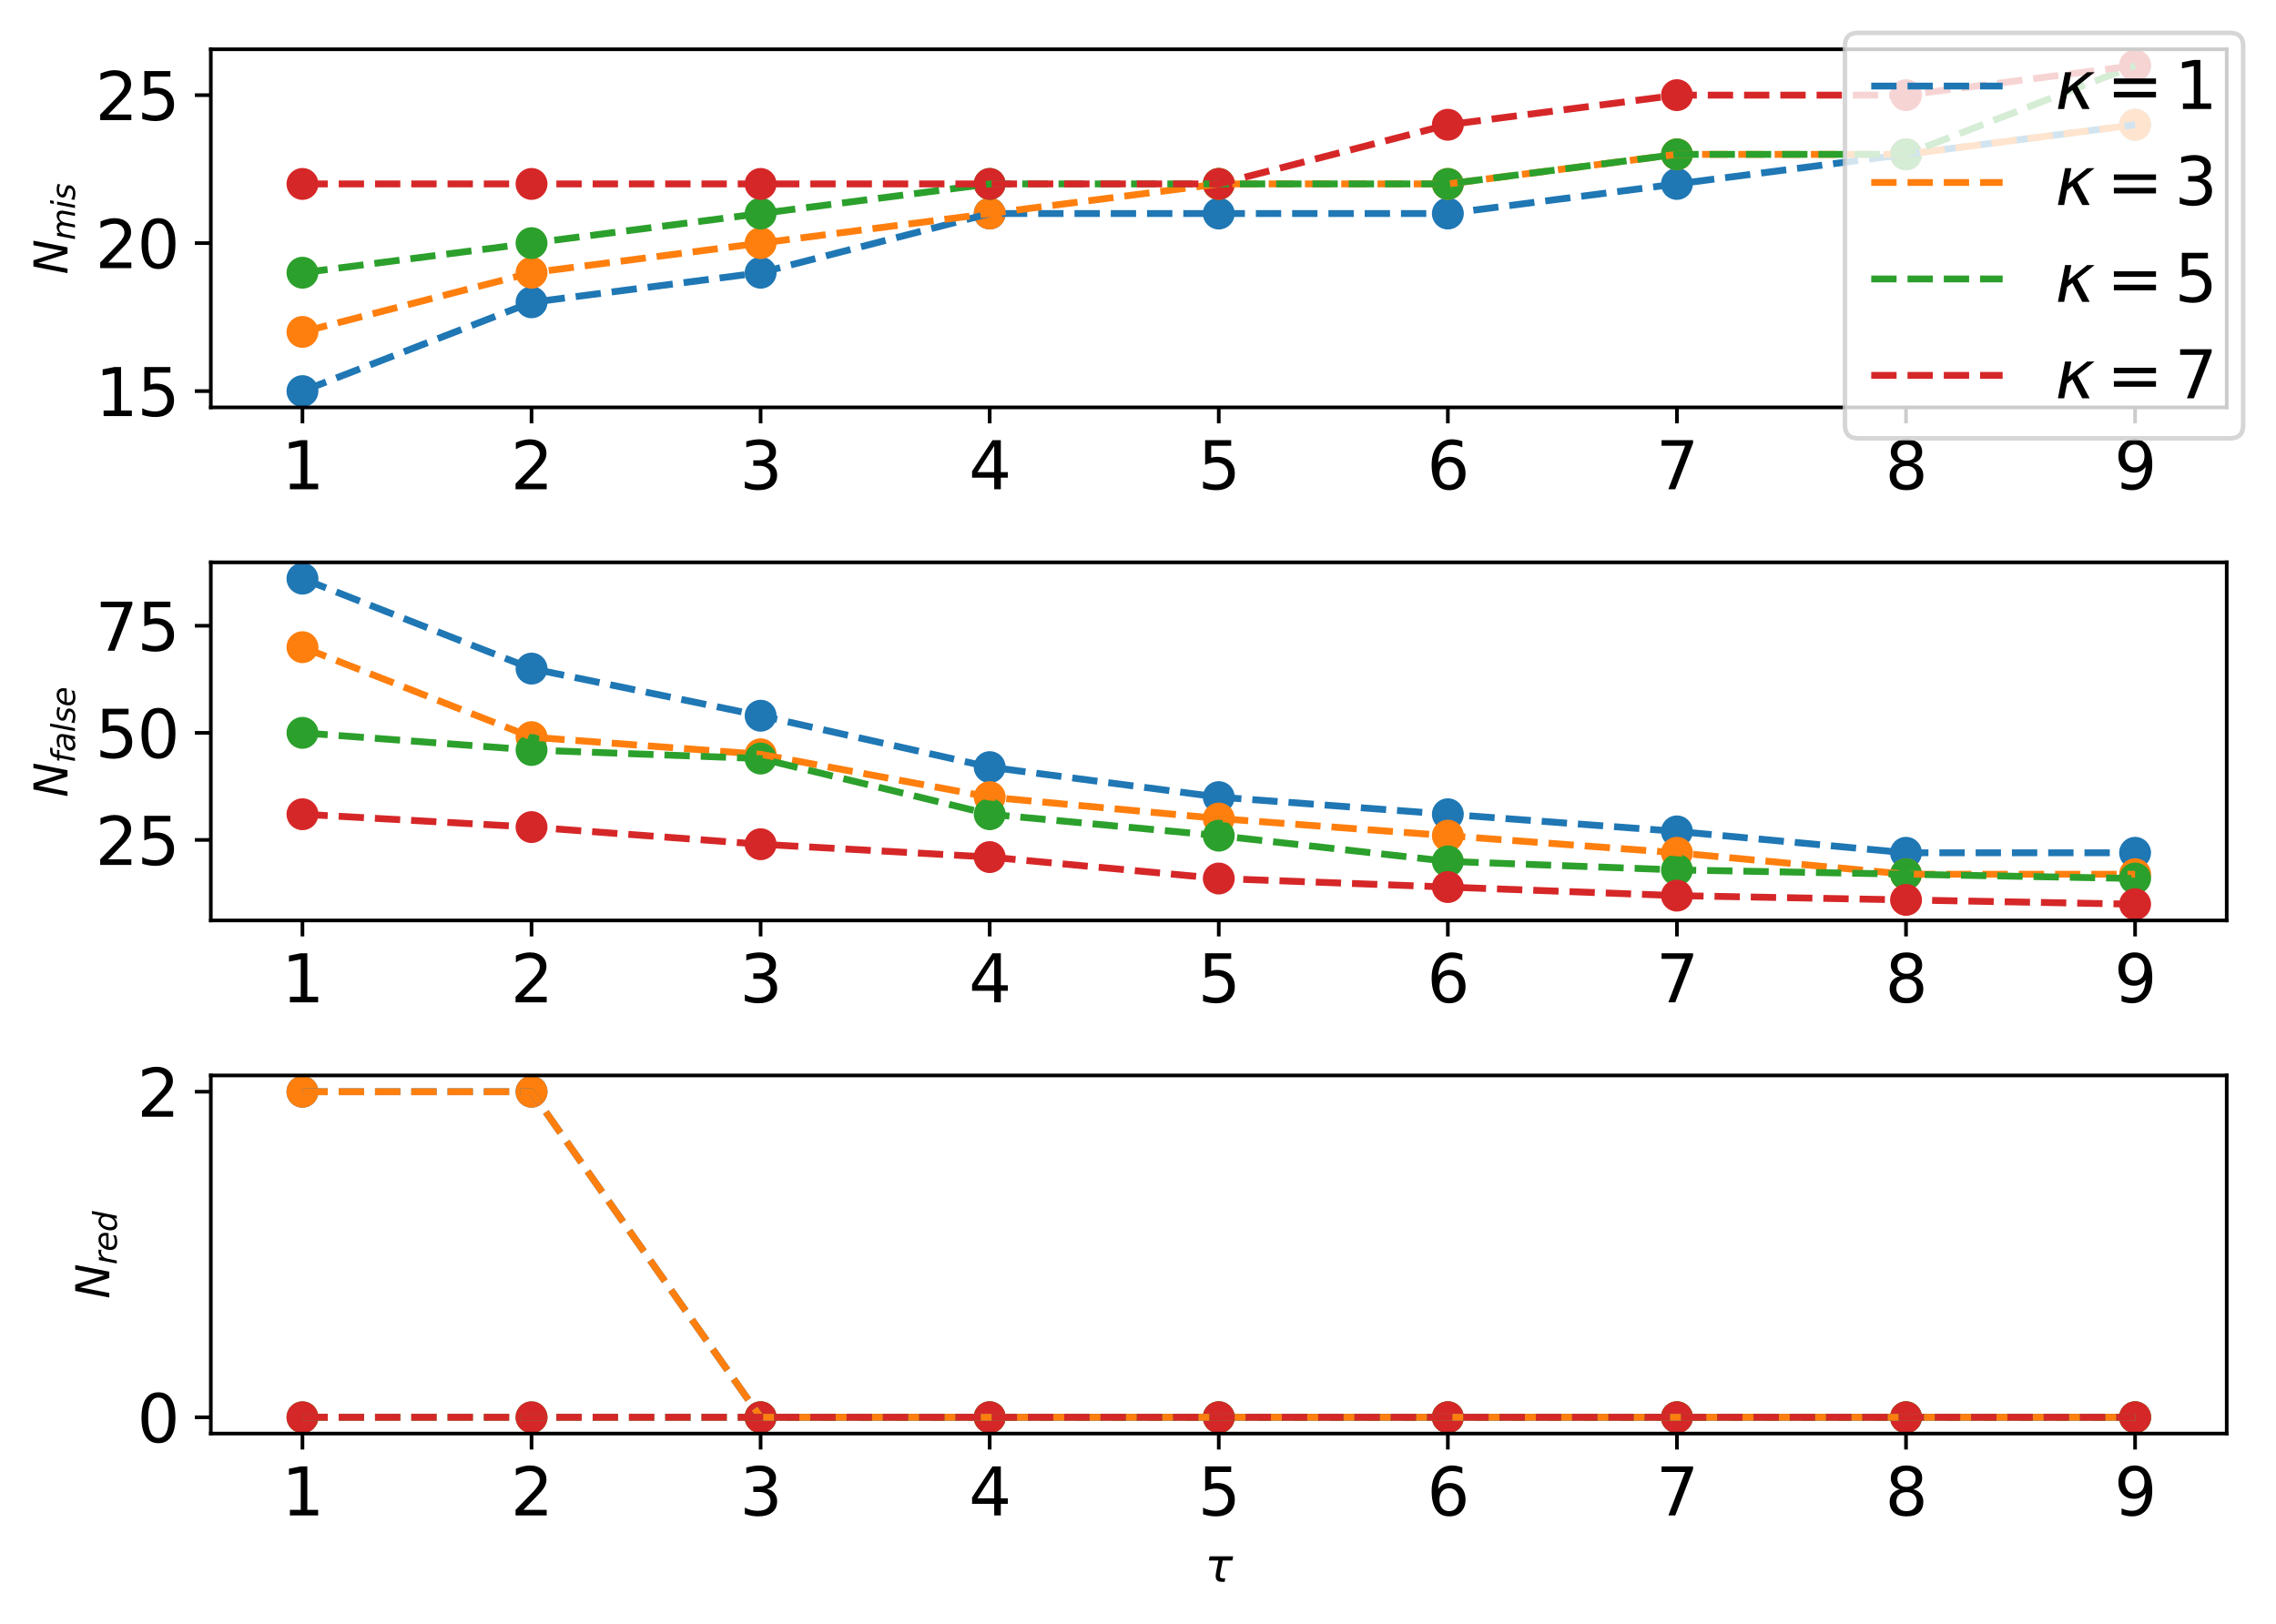 <?xml version="1.0" encoding="utf-8" standalone="no"?>
<!DOCTYPE svg PUBLIC "-//W3C//DTD SVG 1.1//EN"
  "http://www.w3.org/Graphics/SVG/1.1/DTD/svg11.dtd">
<svg xmlns:xlink="http://www.w3.org/1999/xlink" width="498.796pt" height="356.015pt" viewBox="0 0 498.796 356.015" xmlns="http://www.w3.org/2000/svg" version="1.1">
 <defs>
  <style type="text/css">*{stroke-linejoin: round; stroke-linecap: butt}</style>
 </defs>
 <g id="figure_1">
  <g id="patch_1">
   <path d="M 0 356.015 
L 498.796 356.015 
L 498.796 0 
L 0 0 
z
" style="fill: #ffffff"/>
  </g>
  <g id="axes_1">
   <g id="patch_2">
    <path d="M 46.202 89.287 
L 487.996 89.287 
L 487.996 10.8 
L 46.202 10.8 
z
" style="fill: #ffffff"/>
   </g>
   <g id="PathCollection_1">
    <defs>
     <path id="me19f9a0deb" d="M 0 3 
C 0.796 3 1.559 2.684 2.121 2.121 
C 2.684 1.559 3 0.796 3 0 
C 3 -0.796 2.684 -1.559 2.121 -2.121 
C 1.559 -2.684 0.796 -3 0 -3 
C -0.796 -3 -1.559 -2.684 -2.121 -2.121 
C -2.684 -1.559 -3 -0.796 -3 0 
C -3 0.796 -2.684 1.559 -2.121 2.121 
C -1.559 2.684 -0.796 3 0 3 
z
" style="stroke: #1f77b4"/>
    </defs>
    <g clip-path="url(#pde911ff5c5)">
     <use xlink:href="#me19f9a0deb" x="66.284" y="85.72" style="fill: #1f77b4; stroke: #1f77b4"/>
     <use xlink:href="#me19f9a0deb" x="116.487" y="66.26" style="fill: #1f77b4; stroke: #1f77b4"/>
     <use xlink:href="#me19f9a0deb" x="166.691" y="59.773" style="fill: #1f77b4; stroke: #1f77b4"/>
     <use xlink:href="#me19f9a0deb" x="216.895" y="46.8" style="fill: #1f77b4; stroke: #1f77b4"/>
     <use xlink:href="#me19f9a0deb" x="267.099" y="46.8" style="fill: #1f77b4; stroke: #1f77b4"/>
     <use xlink:href="#me19f9a0deb" x="317.303" y="46.8" style="fill: #1f77b4; stroke: #1f77b4"/>
     <use xlink:href="#me19f9a0deb" x="367.507" y="40.314" style="fill: #1f77b4; stroke: #1f77b4"/>
     <use xlink:href="#me19f9a0deb" x="417.711" y="33.827" style="fill: #1f77b4; stroke: #1f77b4"/>
     <use xlink:href="#me19f9a0deb" x="467.914" y="27.341" style="fill: #1f77b4; stroke: #1f77b4"/>
    </g>
   </g>
   <g id="PathCollection_2">
    <defs>
     <path id="me17a1f3162" d="M 0 3 
C 0.796 3 1.559 2.684 2.121 2.121 
C 2.684 1.559 3 0.796 3 0 
C 3 -0.796 2.684 -1.559 2.121 -2.121 
C 1.559 -2.684 0.796 -3 0 -3 
C -0.796 -3 -1.559 -2.684 -2.121 -2.121 
C -2.684 -1.559 -3 -0.796 -3 0 
C -3 0.796 -2.684 1.559 -2.121 2.121 
C -1.559 2.684 -0.796 3 0 3 
z
" style="stroke: #ff7f0e"/>
    </defs>
    <g clip-path="url(#pde911ff5c5)">
     <use xlink:href="#me17a1f3162" x="66.284" y="72.747" style="fill: #ff7f0e; stroke: #ff7f0e"/>
     <use xlink:href="#me17a1f3162" x="116.487" y="59.773" style="fill: #ff7f0e; stroke: #ff7f0e"/>
     <use xlink:href="#me17a1f3162" x="166.691" y="53.287" style="fill: #ff7f0e; stroke: #ff7f0e"/>
     <use xlink:href="#me17a1f3162" x="216.895" y="46.8" style="fill: #ff7f0e; stroke: #ff7f0e"/>
     <use xlink:href="#me17a1f3162" x="267.099" y="40.314" style="fill: #ff7f0e; stroke: #ff7f0e"/>
     <use xlink:href="#me17a1f3162" x="317.303" y="40.314" style="fill: #ff7f0e; stroke: #ff7f0e"/>
     <use xlink:href="#me17a1f3162" x="367.507" y="33.827" style="fill: #ff7f0e; stroke: #ff7f0e"/>
     <use xlink:href="#me17a1f3162" x="417.711" y="33.827" style="fill: #ff7f0e; stroke: #ff7f0e"/>
     <use xlink:href="#me17a1f3162" x="467.914" y="27.341" style="fill: #ff7f0e; stroke: #ff7f0e"/>
    </g>
   </g>
   <g id="PathCollection_3">
    <defs>
     <path id="m32c9a97422" d="M 0 3 
C 0.796 3 1.559 2.684 2.121 2.121 
C 2.684 1.559 3 0.796 3 0 
C 3 -0.796 2.684 -1.559 2.121 -2.121 
C 1.559 -2.684 0.796 -3 0 -3 
C -0.796 -3 -1.559 -2.684 -2.121 -2.121 
C -2.684 -1.559 -3 -0.796 -3 0 
C -3 0.796 -2.684 1.559 -2.121 2.121 
C -1.559 2.684 -0.796 3 0 3 
z
" style="stroke: #2ca02c"/>
    </defs>
    <g clip-path="url(#pde911ff5c5)">
     <use xlink:href="#m32c9a97422" x="66.284" y="59.773" style="fill: #2ca02c; stroke: #2ca02c"/>
     <use xlink:href="#m32c9a97422" x="116.487" y="53.287" style="fill: #2ca02c; stroke: #2ca02c"/>
     <use xlink:href="#m32c9a97422" x="166.691" y="46.8" style="fill: #2ca02c; stroke: #2ca02c"/>
     <use xlink:href="#m32c9a97422" x="216.895" y="40.314" style="fill: #2ca02c; stroke: #2ca02c"/>
     <use xlink:href="#m32c9a97422" x="267.099" y="40.314" style="fill: #2ca02c; stroke: #2ca02c"/>
     <use xlink:href="#m32c9a97422" x="317.303" y="40.314" style="fill: #2ca02c; stroke: #2ca02c"/>
     <use xlink:href="#m32c9a97422" x="367.507" y="33.827" style="fill: #2ca02c; stroke: #2ca02c"/>
     <use xlink:href="#m32c9a97422" x="417.711" y="33.827" style="fill: #2ca02c; stroke: #2ca02c"/>
     <use xlink:href="#m32c9a97422" x="467.914" y="14.368" style="fill: #2ca02c; stroke: #2ca02c"/>
    </g>
   </g>
   <g id="PathCollection_4">
    <defs>
     <path id="m5f18695029" d="M 0 3 
C 0.796 3 1.559 2.684 2.121 2.121 
C 2.684 1.559 3 0.796 3 0 
C 3 -0.796 2.684 -1.559 2.121 -2.121 
C 1.559 -2.684 0.796 -3 0 -3 
C -0.796 -3 -1.559 -2.684 -2.121 -2.121 
C -2.684 -1.559 -3 -0.796 -3 0 
C -3 0.796 -2.684 1.559 -2.121 2.121 
C -1.559 2.684 -0.796 3 0 3 
z
" style="stroke: #d62728"/>
    </defs>
    <g clip-path="url(#pde911ff5c5)">
     <use xlink:href="#m5f18695029" x="66.284" y="40.314" style="fill: #d62728; stroke: #d62728"/>
     <use xlink:href="#m5f18695029" x="116.487" y="40.314" style="fill: #d62728; stroke: #d62728"/>
     <use xlink:href="#m5f18695029" x="166.691" y="40.314" style="fill: #d62728; stroke: #d62728"/>
     <use xlink:href="#m5f18695029" x="216.895" y="40.314" style="fill: #d62728; stroke: #d62728"/>
     <use xlink:href="#m5f18695029" x="267.099" y="40.314" style="fill: #d62728; stroke: #d62728"/>
     <use xlink:href="#m5f18695029" x="317.303" y="27.341" style="fill: #d62728; stroke: #d62728"/>
     <use xlink:href="#m5f18695029" x="367.507" y="20.854" style="fill: #d62728; stroke: #d62728"/>
     <use xlink:href="#m5f18695029" x="417.711" y="20.854" style="fill: #d62728; stroke: #d62728"/>
     <use xlink:href="#m5f18695029" x="467.914" y="14.368" style="fill: #d62728; stroke: #d62728"/>
    </g>
   </g>
   <g id="matplotlib.axis_1">
    <g id="xtick_1">
     <g id="line2d_1">
      <defs>
       <path id="mb8ce63e1d3" d="M 0 0 
L 0 3.5 
" style="stroke: #000000; stroke-width: 0.8"/>
      </defs>
      <g>
       <use xlink:href="#mb8ce63e1d3" x="66.284" y="89.287" style="stroke: #000000; stroke-width: 0.8"/>
      </g>
     </g>
     <g id="text_1">
      <!-- 1 -->
      <g transform="translate(61.703 107.229) scale(0.144 -0.144)">
       <defs>
        <path id="DejaVuSans-31" d="M 794 531 
L 1825 531 
L 1825 4091 
L 703 3866 
L 703 4441 
L 1819 4666 
L 2450 4666 
L 2450 531 
L 3481 531 
L 3481 0 
L 794 0 
L 794 531 
z
" transform="scale(0.016)"/>
       </defs>
       <use xlink:href="#DejaVuSans-31"/>
      </g>
     </g>
    </g>
    <g id="xtick_2">
     <g id="line2d_2">
      <g>
       <use xlink:href="#mb8ce63e1d3" x="116.487" y="89.287" style="stroke: #000000; stroke-width: 0.8"/>
      </g>
     </g>
     <g id="text_2">
      <!-- 2 -->
      <g transform="translate(111.906 107.229) scale(0.144 -0.144)">
       <defs>
        <path id="DejaVuSans-32" d="M 1228 531 
L 3431 531 
L 3431 0 
L 469 0 
L 469 531 
Q 828 903 1448 1529 
Q 2069 2156 2228 2338 
Q 2531 2678 2651 2914 
Q 2772 3150 2772 3378 
Q 2772 3750 2511 3984 
Q 2250 4219 1831 4219 
Q 1534 4219 1204 4116 
Q 875 4013 500 3803 
L 500 4441 
Q 881 4594 1212 4672 
Q 1544 4750 1819 4750 
Q 2544 4750 2975 4387 
Q 3406 4025 3406 3419 
Q 3406 3131 3298 2873 
Q 3191 2616 2906 2266 
Q 2828 2175 2409 1742 
Q 1991 1309 1228 531 
z
" transform="scale(0.016)"/>
       </defs>
       <use xlink:href="#DejaVuSans-32"/>
      </g>
     </g>
    </g>
    <g id="xtick_3">
     <g id="line2d_3">
      <g>
       <use xlink:href="#mb8ce63e1d3" x="166.691" y="89.287" style="stroke: #000000; stroke-width: 0.8"/>
      </g>
     </g>
     <g id="text_3">
      <!-- 3 -->
      <g transform="translate(162.11 107.229) scale(0.144 -0.144)">
       <defs>
        <path id="DejaVuSans-33" d="M 2597 2516 
Q 3050 2419 3304 2112 
Q 3559 1806 3559 1356 
Q 3559 666 3084 287 
Q 2609 -91 1734 -91 
Q 1441 -91 1130 -33 
Q 819 25 488 141 
L 488 750 
Q 750 597 1062 519 
Q 1375 441 1716 441 
Q 2309 441 2620 675 
Q 2931 909 2931 1356 
Q 2931 1769 2642 2001 
Q 2353 2234 1838 2234 
L 1294 2234 
L 1294 2753 
L 1863 2753 
Q 2328 2753 2575 2939 
Q 2822 3125 2822 3475 
Q 2822 3834 2567 4026 
Q 2313 4219 1838 4219 
Q 1578 4219 1281 4162 
Q 984 4106 628 3988 
L 628 4550 
Q 988 4650 1302 4700 
Q 1616 4750 1894 4750 
Q 2613 4750 3031 4423 
Q 3450 4097 3450 3541 
Q 3450 3153 3228 2886 
Q 3006 2619 2597 2516 
z
" transform="scale(0.016)"/>
       </defs>
       <use xlink:href="#DejaVuSans-33"/>
      </g>
     </g>
    </g>
    <g id="xtick_4">
     <g id="line2d_4">
      <g>
       <use xlink:href="#mb8ce63e1d3" x="216.895" y="89.287" style="stroke: #000000; stroke-width: 0.8"/>
      </g>
     </g>
     <g id="text_4">
      <!-- 4 -->
      <g transform="translate(212.314 107.229) scale(0.144 -0.144)">
       <defs>
        <path id="DejaVuSans-34" d="M 2419 4116 
L 825 1625 
L 2419 1625 
L 2419 4116 
z
M 2253 4666 
L 3047 4666 
L 3047 1625 
L 3713 1625 
L 3713 1100 
L 3047 1100 
L 3047 0 
L 2419 0 
L 2419 1100 
L 313 1100 
L 313 1709 
L 2253 4666 
z
" transform="scale(0.016)"/>
       </defs>
       <use xlink:href="#DejaVuSans-34"/>
      </g>
     </g>
    </g>
    <g id="xtick_5">
     <g id="line2d_5">
      <g>
       <use xlink:href="#mb8ce63e1d3" x="267.099" y="89.287" style="stroke: #000000; stroke-width: 0.8"/>
      </g>
     </g>
     <g id="text_5">
      <!-- 5 -->
      <g transform="translate(262.518 107.229) scale(0.144 -0.144)">
       <defs>
        <path id="DejaVuSans-35" d="M 691 4666 
L 3169 4666 
L 3169 4134 
L 1269 4134 
L 1269 2991 
Q 1406 3038 1543 3061 
Q 1681 3084 1819 3084 
Q 2600 3084 3056 2656 
Q 3513 2228 3513 1497 
Q 3513 744 3044 326 
Q 2575 -91 1722 -91 
Q 1428 -91 1123 -41 
Q 819 9 494 109 
L 494 744 
Q 775 591 1075 516 
Q 1375 441 1709 441 
Q 2250 441 2565 725 
Q 2881 1009 2881 1497 
Q 2881 1984 2565 2268 
Q 2250 2553 1709 2553 
Q 1456 2553 1204 2497 
Q 953 2441 691 2322 
L 691 4666 
z
" transform="scale(0.016)"/>
       </defs>
       <use xlink:href="#DejaVuSans-35"/>
      </g>
     </g>
    </g>
    <g id="xtick_6">
     <g id="line2d_6">
      <g>
       <use xlink:href="#mb8ce63e1d3" x="317.303" y="89.287" style="stroke: #000000; stroke-width: 0.8"/>
      </g>
     </g>
     <g id="text_6">
      <!-- 6 -->
      <g transform="translate(312.722 107.229) scale(0.144 -0.144)">
       <defs>
        <path id="DejaVuSans-36" d="M 2113 2584 
Q 1688 2584 1439 2293 
Q 1191 2003 1191 1497 
Q 1191 994 1439 701 
Q 1688 409 2113 409 
Q 2538 409 2786 701 
Q 3034 994 3034 1497 
Q 3034 2003 2786 2293 
Q 2538 2584 2113 2584 
z
M 3366 4563 
L 3366 3988 
Q 3128 4100 2886 4159 
Q 2644 4219 2406 4219 
Q 1781 4219 1451 3797 
Q 1122 3375 1075 2522 
Q 1259 2794 1537 2939 
Q 1816 3084 2150 3084 
Q 2853 3084 3261 2657 
Q 3669 2231 3669 1497 
Q 3669 778 3244 343 
Q 2819 -91 2113 -91 
Q 1303 -91 875 529 
Q 447 1150 447 2328 
Q 447 3434 972 4092 
Q 1497 4750 2381 4750 
Q 2619 4750 2861 4703 
Q 3103 4656 3366 4563 
z
" transform="scale(0.016)"/>
       </defs>
       <use xlink:href="#DejaVuSans-36"/>
      </g>
     </g>
    </g>
    <g id="xtick_7">
     <g id="line2d_7">
      <g>
       <use xlink:href="#mb8ce63e1d3" x="367.507" y="89.287" style="stroke: #000000; stroke-width: 0.8"/>
      </g>
     </g>
     <g id="text_7">
      <!-- 7 -->
      <g transform="translate(362.926 107.229) scale(0.144 -0.144)">
       <defs>
        <path id="DejaVuSans-37" d="M 525 4666 
L 3525 4666 
L 3525 4397 
L 1831 0 
L 1172 0 
L 2766 4134 
L 525 4134 
L 525 4666 
z
" transform="scale(0.016)"/>
       </defs>
       <use xlink:href="#DejaVuSans-37"/>
      </g>
     </g>
    </g>
    <g id="xtick_8">
     <g id="line2d_8">
      <g>
       <use xlink:href="#mb8ce63e1d3" x="417.711" y="89.287" style="stroke: #000000; stroke-width: 0.8"/>
      </g>
     </g>
     <g id="text_8">
      <!-- 8 -->
      <g transform="translate(413.13 107.229) scale(0.144 -0.144)">
       <defs>
        <path id="DejaVuSans-38" d="M 2034 2216 
Q 1584 2216 1326 1975 
Q 1069 1734 1069 1313 
Q 1069 891 1326 650 
Q 1584 409 2034 409 
Q 2484 409 2743 651 
Q 3003 894 3003 1313 
Q 3003 1734 2745 1975 
Q 2488 2216 2034 2216 
z
M 1403 2484 
Q 997 2584 770 2862 
Q 544 3141 544 3541 
Q 544 4100 942 4425 
Q 1341 4750 2034 4750 
Q 2731 4750 3128 4425 
Q 3525 4100 3525 3541 
Q 3525 3141 3298 2862 
Q 3072 2584 2669 2484 
Q 3125 2378 3379 2068 
Q 3634 1759 3634 1313 
Q 3634 634 3220 271 
Q 2806 -91 2034 -91 
Q 1263 -91 848 271 
Q 434 634 434 1313 
Q 434 1759 690 2068 
Q 947 2378 1403 2484 
z
M 1172 3481 
Q 1172 3119 1398 2916 
Q 1625 2713 2034 2713 
Q 2441 2713 2670 2916 
Q 2900 3119 2900 3481 
Q 2900 3844 2670 4047 
Q 2441 4250 2034 4250 
Q 1625 4250 1398 4047 
Q 1172 3844 1172 3481 
z
" transform="scale(0.016)"/>
       </defs>
       <use xlink:href="#DejaVuSans-38"/>
      </g>
     </g>
    </g>
    <g id="xtick_9">
     <g id="line2d_9">
      <g>
       <use xlink:href="#mb8ce63e1d3" x="467.914" y="89.287" style="stroke: #000000; stroke-width: 0.8"/>
      </g>
     </g>
     <g id="text_9">
      <!-- 9 -->
      <g transform="translate(463.333 107.229) scale(0.144 -0.144)">
       <defs>
        <path id="DejaVuSans-39" d="M 703 97 
L 703 672 
Q 941 559 1184 500 
Q 1428 441 1663 441 
Q 2288 441 2617 861 
Q 2947 1281 2994 2138 
Q 2813 1869 2534 1725 
Q 2256 1581 1919 1581 
Q 1219 1581 811 2004 
Q 403 2428 403 3163 
Q 403 3881 828 4315 
Q 1253 4750 1959 4750 
Q 2769 4750 3195 4129 
Q 3622 3509 3622 2328 
Q 3622 1225 3098 567 
Q 2575 -91 1691 -91 
Q 1453 -91 1209 -44 
Q 966 3 703 97 
z
M 1959 2075 
Q 2384 2075 2632 2365 
Q 2881 2656 2881 3163 
Q 2881 3666 2632 3958 
Q 2384 4250 1959 4250 
Q 1534 4250 1286 3958 
Q 1038 3666 1038 3163 
Q 1038 2656 1286 2365 
Q 1534 2075 1959 2075 
z
" transform="scale(0.016)"/>
       </defs>
       <use xlink:href="#DejaVuSans-39"/>
      </g>
     </g>
    </g>
   </g>
   <g id="matplotlib.axis_2">
    <g id="ytick_1">
     <g id="line2d_10">
      <defs>
       <path id="m98cba766de" d="M 0 0 
L -3.5 0 
" style="stroke: #000000; stroke-width: 0.8"/>
      </defs>
      <g>
       <use xlink:href="#m98cba766de" x="46.202" y="85.72" style="stroke: #000000; stroke-width: 0.8"/>
      </g>
     </g>
     <g id="text_10">
      <!-- 15 -->
      <g transform="translate(20.878 91.191) scale(0.144 -0.144)">
       <use xlink:href="#DejaVuSans-31"/>
       <use xlink:href="#DejaVuSans-35" x="63.623"/>
      </g>
     </g>
    </g>
    <g id="ytick_2">
     <g id="line2d_11">
      <g>
       <use xlink:href="#m98cba766de" x="46.202" y="53.287" style="stroke: #000000; stroke-width: 0.8"/>
      </g>
     </g>
     <g id="text_11">
      <!-- 20 -->
      <g transform="translate(20.878 58.758) scale(0.144 -0.144)">
       <defs>
        <path id="DejaVuSans-30" d="M 2034 4250 
Q 1547 4250 1301 3770 
Q 1056 3291 1056 2328 
Q 1056 1369 1301 889 
Q 1547 409 2034 409 
Q 2525 409 2770 889 
Q 3016 1369 3016 2328 
Q 3016 3291 2770 3770 
Q 2525 4250 2034 4250 
z
M 2034 4750 
Q 2819 4750 3233 4129 
Q 3647 3509 3647 2328 
Q 3647 1150 3233 529 
Q 2819 -91 2034 -91 
Q 1250 -91 836 529 
Q 422 1150 422 2328 
Q 422 3509 836 4129 
Q 1250 4750 2034 4750 
z
" transform="scale(0.016)"/>
       </defs>
       <use xlink:href="#DejaVuSans-32"/>
       <use xlink:href="#DejaVuSans-30" x="63.623"/>
      </g>
     </g>
    </g>
    <g id="ytick_3">
     <g id="line2d_12">
      <g>
       <use xlink:href="#m98cba766de" x="46.202" y="20.854" style="stroke: #000000; stroke-width: 0.8"/>
      </g>
     </g>
     <g id="text_12">
      <!-- 25 -->
      <g transform="translate(20.878 26.325) scale(0.144 -0.144)">
       <use xlink:href="#DejaVuSans-32"/>
       <use xlink:href="#DejaVuSans-35" x="63.623"/>
      </g>
     </g>
    </g>
    <g id="text_13">
     <!-- $N_{mis}$ -->
     <g transform="translate(14.798 60.144) rotate(-90) scale(0.1 -0.1)">
      <defs>
       <path id="DejaVuSans-Oblique-4e" d="M 1081 4666 
L 1931 4666 
L 3219 666 
L 4000 4666 
L 4616 4666 
L 3706 0 
L 2853 0 
L 1569 4025 
L 788 0 
L 172 0 
L 1081 4666 
z
" transform="scale(0.016)"/>
       <path id="DejaVuSans-Oblique-6d" d="M 5747 2113 
L 5338 0 
L 4763 0 
L 5166 2094 
Q 5191 2228 5203 2325 
Q 5216 2422 5216 2491 
Q 5216 2772 5059 2928 
Q 4903 3084 4622 3084 
Q 4203 3084 3875 2770 
Q 3547 2456 3450 1953 
L 3066 0 
L 2491 0 
L 2900 2094 
Q 2925 2209 2937 2307 
Q 2950 2406 2950 2484 
Q 2950 2769 2794 2926 
Q 2638 3084 2363 3084 
Q 1938 3084 1609 2770 
Q 1281 2456 1184 1953 
L 800 0 
L 225 0 
L 909 3500 
L 1484 3500 
L 1375 2956 
Q 1609 3263 1923 3423 
Q 2238 3584 2597 3584 
Q 2978 3584 3223 3384 
Q 3469 3184 3519 2828 
Q 3781 3197 4126 3390 
Q 4472 3584 4856 3584 
Q 5306 3584 5551 3325 
Q 5797 3066 5797 2591 
Q 5797 2488 5784 2364 
Q 5772 2241 5747 2113 
z
" transform="scale(0.016)"/>
       <path id="DejaVuSans-Oblique-69" d="M 1172 4863 
L 1747 4863 
L 1606 4134 
L 1031 4134 
L 1172 4863 
z
M 909 3500 
L 1484 3500 
L 800 0 
L 225 0 
L 909 3500 
z
" transform="scale(0.016)"/>
       <path id="DejaVuSans-Oblique-73" d="M 3200 3397 
L 3091 2853 
Q 2863 2978 2609 3040 
Q 2356 3103 2088 3103 
Q 1634 3103 1373 2948 
Q 1113 2794 1113 2528 
Q 1113 2219 1719 2053 
Q 1766 2041 1788 2034 
L 1972 1978 
Q 2547 1819 2739 1644 
Q 2931 1469 2931 1166 
Q 2931 609 2489 259 
Q 2047 -91 1331 -91 
Q 1053 -91 747 -37 
Q 441 16 72 128 
L 184 722 
Q 500 559 806 475 
Q 1113 391 1394 391 
Q 1816 391 2080 572 
Q 2344 753 2344 1031 
Q 2344 1331 1650 1516 
L 1591 1531 
L 1394 1581 
Q 956 1697 753 1886 
Q 550 2075 550 2369 
Q 550 2928 970 3256 
Q 1391 3584 2113 3584 
Q 2397 3584 2667 3537 
Q 2938 3491 3200 3397 
z
" transform="scale(0.016)"/>
      </defs>
      <use xlink:href="#DejaVuSans-Oblique-4e" transform="translate(0 0.094)"/>
      <use xlink:href="#DejaVuSans-Oblique-6d" transform="translate(74.805 -16.312) scale(0.7)"/>
      <use xlink:href="#DejaVuSans-Oblique-69" transform="translate(142.993 -16.312) scale(0.7)"/>
      <use xlink:href="#DejaVuSans-Oblique-73" transform="translate(162.441 -16.312) scale(0.7)"/>
     </g>
    </g>
   </g>
   <g id="line2d_13">
    <path d="M 66.284 85.72 
L 116.487 66.26 
L 166.691 59.773 
L 216.895 46.8 
L 267.099 46.8 
L 317.303 46.8 
L 367.507 40.314 
L 417.711 33.827 
L 467.914 27.341 
" clip-path="url(#pde911ff5c5)" style="fill: none; stroke-dasharray: 5.55,2.4; stroke-dashoffset: 0; stroke: #1f77b4; stroke-width: 1.5"/>
   </g>
   <g id="line2d_14">
    <path d="M 66.284 72.747 
L 116.487 59.773 
L 166.691 53.287 
L 216.895 46.8 
L 267.099 40.314 
L 317.303 40.314 
L 367.507 33.827 
L 417.711 33.827 
L 467.914 27.341 
" clip-path="url(#pde911ff5c5)" style="fill: none; stroke-dasharray: 5.55,2.4; stroke-dashoffset: 0; stroke: #ff7f0e; stroke-width: 1.5"/>
   </g>
   <g id="line2d_15">
    <path d="M 66.284 59.773 
L 116.487 53.287 
L 166.691 46.8 
L 216.895 40.314 
L 267.099 40.314 
L 317.303 40.314 
L 367.507 33.827 
L 417.711 33.827 
L 467.914 14.368 
" clip-path="url(#pde911ff5c5)" style="fill: none; stroke-dasharray: 5.55,2.4; stroke-dashoffset: 0; stroke: #2ca02c; stroke-width: 1.5"/>
   </g>
   <g id="line2d_16">
    <path d="M 66.284 40.314 
L 116.487 40.314 
L 166.691 40.314 
L 216.895 40.314 
L 267.099 40.314 
L 317.303 27.341 
L 367.507 20.854 
L 417.711 20.854 
L 467.914 14.368 
" clip-path="url(#pde911ff5c5)" style="fill: none; stroke-dasharray: 5.55,2.4; stroke-dashoffset: 0; stroke: #d62728; stroke-width: 1.5"/>
   </g>
   <g id="patch_3">
    <path d="M 46.202 89.287 
L 46.202 10.8 
" style="fill: none; stroke: #000000; stroke-width: 0.8; stroke-linejoin: miter; stroke-linecap: square"/>
   </g>
   <g id="patch_4">
    <path d="M 487.996 89.287 
L 487.996 10.8 
" style="fill: none; stroke: #000000; stroke-width: 0.8; stroke-linejoin: miter; stroke-linecap: square"/>
   </g>
   <g id="patch_5">
    <path d="M 46.202 89.287 
L 487.996 89.287 
" style="fill: none; stroke: #000000; stroke-width: 0.8; stroke-linejoin: miter; stroke-linecap: square"/>
   </g>
   <g id="patch_6">
    <path d="M 46.202 10.8 
L 487.996 10.8 
" style="fill: none; stroke: #000000; stroke-width: 0.8; stroke-linejoin: miter; stroke-linecap: square"/>
   </g>
  </g>
  <g id="axes_2">
   <g id="patch_7">
    <path d="M 46.202 201.744 
L 487.996 201.744 
L 487.996 123.256 
L 46.202 123.256 
z
" style="fill: #ffffff"/>
   </g>
   <g id="PathCollection_5">
    <g clip-path="url(#p7b9d9c8c83)">
     <use xlink:href="#me19f9a0deb" x="66.284" y="126.824" style="fill: #1f77b4; stroke: #1f77b4"/>
     <use xlink:href="#me19f9a0deb" x="116.487" y="146.54" style="fill: #1f77b4; stroke: #1f77b4"/>
     <use xlink:href="#me19f9a0deb" x="166.691" y="156.867" style="fill: #1f77b4; stroke: #1f77b4"/>
     <use xlink:href="#me19f9a0deb" x="216.895" y="168.133" style="fill: #1f77b4; stroke: #1f77b4"/>
     <use xlink:href="#me19f9a0deb" x="267.099" y="174.705" style="fill: #1f77b4; stroke: #1f77b4"/>
     <use xlink:href="#me19f9a0deb" x="317.303" y="178.46" style="fill: #1f77b4; stroke: #1f77b4"/>
     <use xlink:href="#me19f9a0deb" x="367.507" y="182.216" style="fill: #1f77b4; stroke: #1f77b4"/>
     <use xlink:href="#me19f9a0deb" x="417.711" y="186.91" style="fill: #1f77b4; stroke: #1f77b4"/>
     <use xlink:href="#me19f9a0deb" x="467.914" y="186.91" style="fill: #1f77b4; stroke: #1f77b4"/>
    </g>
   </g>
   <g id="PathCollection_6">
    <g clip-path="url(#p7b9d9c8c83)">
     <use xlink:href="#me17a1f3162" x="66.284" y="141.845" style="fill: #ff7f0e; stroke: #ff7f0e"/>
     <use xlink:href="#me17a1f3162" x="116.487" y="161.561" style="fill: #ff7f0e; stroke: #ff7f0e"/>
     <use xlink:href="#me17a1f3162" x="166.691" y="165.317" style="fill: #ff7f0e; stroke: #ff7f0e"/>
     <use xlink:href="#me17a1f3162" x="216.895" y="174.705" style="fill: #ff7f0e; stroke: #ff7f0e"/>
     <use xlink:href="#me17a1f3162" x="267.099" y="179.399" style="fill: #ff7f0e; stroke: #ff7f0e"/>
     <use xlink:href="#me17a1f3162" x="317.303" y="183.155" style="fill: #ff7f0e; stroke: #ff7f0e"/>
     <use xlink:href="#me17a1f3162" x="367.507" y="186.91" style="fill: #ff7f0e; stroke: #ff7f0e"/>
     <use xlink:href="#me17a1f3162" x="417.711" y="191.604" style="fill: #ff7f0e; stroke: #ff7f0e"/>
     <use xlink:href="#me17a1f3162" x="467.914" y="191.604" style="fill: #ff7f0e; stroke: #ff7f0e"/>
    </g>
   </g>
   <g id="PathCollection_7">
    <g clip-path="url(#p7b9d9c8c83)">
     <use xlink:href="#m32c9a97422" x="66.284" y="160.622" style="fill: #2ca02c; stroke: #2ca02c"/>
     <use xlink:href="#m32c9a97422" x="116.487" y="164.378" style="fill: #2ca02c; stroke: #2ca02c"/>
     <use xlink:href="#m32c9a97422" x="166.691" y="166.255" style="fill: #2ca02c; stroke: #2ca02c"/>
     <use xlink:href="#m32c9a97422" x="216.895" y="178.46" style="fill: #2ca02c; stroke: #2ca02c"/>
     <use xlink:href="#m32c9a97422" x="267.099" y="183.155" style="fill: #2ca02c; stroke: #2ca02c"/>
     <use xlink:href="#m32c9a97422" x="317.303" y="188.788" style="fill: #2ca02c; stroke: #2ca02c"/>
     <use xlink:href="#m32c9a97422" x="367.507" y="190.665" style="fill: #2ca02c; stroke: #2ca02c"/>
     <use xlink:href="#m32c9a97422" x="417.711" y="191.604" style="fill: #2ca02c; stroke: #2ca02c"/>
     <use xlink:href="#m32c9a97422" x="467.914" y="192.543" style="fill: #2ca02c; stroke: #2ca02c"/>
    </g>
   </g>
   <g id="PathCollection_8">
    <g clip-path="url(#p7b9d9c8c83)">
     <use xlink:href="#m5f18695029" x="66.284" y="178.46" style="fill: #d62728; stroke: #d62728"/>
     <use xlink:href="#m5f18695029" x="116.487" y="181.277" style="fill: #d62728; stroke: #d62728"/>
     <use xlink:href="#m5f18695029" x="166.691" y="185.032" style="fill: #d62728; stroke: #d62728"/>
     <use xlink:href="#m5f18695029" x="216.895" y="187.849" style="fill: #d62728; stroke: #d62728"/>
     <use xlink:href="#m5f18695029" x="267.099" y="192.543" style="fill: #d62728; stroke: #d62728"/>
     <use xlink:href="#m5f18695029" x="317.303" y="194.421" style="fill: #d62728; stroke: #d62728"/>
     <use xlink:href="#m5f18695029" x="367.507" y="196.298" style="fill: #d62728; stroke: #d62728"/>
     <use xlink:href="#m5f18695029" x="417.711" y="197.237" style="fill: #d62728; stroke: #d62728"/>
     <use xlink:href="#m5f18695029" x="467.914" y="198.176" style="fill: #d62728; stroke: #d62728"/>
    </g>
   </g>
   <g id="matplotlib.axis_3">
    <g id="xtick_10">
     <g id="line2d_17">
      <g>
       <use xlink:href="#mb8ce63e1d3" x="66.284" y="201.744" style="stroke: #000000; stroke-width: 0.8"/>
      </g>
     </g>
     <g id="text_14">
      <!-- 1 -->
      <g transform="translate(61.703 219.685) scale(0.144 -0.144)">
       <use xlink:href="#DejaVuSans-31"/>
      </g>
     </g>
    </g>
    <g id="xtick_11">
     <g id="line2d_18">
      <g>
       <use xlink:href="#mb8ce63e1d3" x="116.487" y="201.744" style="stroke: #000000; stroke-width: 0.8"/>
      </g>
     </g>
     <g id="text_15">
      <!-- 2 -->
      <g transform="translate(111.906 219.685) scale(0.144 -0.144)">
       <use xlink:href="#DejaVuSans-32"/>
      </g>
     </g>
    </g>
    <g id="xtick_12">
     <g id="line2d_19">
      <g>
       <use xlink:href="#mb8ce63e1d3" x="166.691" y="201.744" style="stroke: #000000; stroke-width: 0.8"/>
      </g>
     </g>
     <g id="text_16">
      <!-- 3 -->
      <g transform="translate(162.11 219.685) scale(0.144 -0.144)">
       <use xlink:href="#DejaVuSans-33"/>
      </g>
     </g>
    </g>
    <g id="xtick_13">
     <g id="line2d_20">
      <g>
       <use xlink:href="#mb8ce63e1d3" x="216.895" y="201.744" style="stroke: #000000; stroke-width: 0.8"/>
      </g>
     </g>
     <g id="text_17">
      <!-- 4 -->
      <g transform="translate(212.314 219.685) scale(0.144 -0.144)">
       <use xlink:href="#DejaVuSans-34"/>
      </g>
     </g>
    </g>
    <g id="xtick_14">
     <g id="line2d_21">
      <g>
       <use xlink:href="#mb8ce63e1d3" x="267.099" y="201.744" style="stroke: #000000; stroke-width: 0.8"/>
      </g>
     </g>
     <g id="text_18">
      <!-- 5 -->
      <g transform="translate(262.518 219.685) scale(0.144 -0.144)">
       <use xlink:href="#DejaVuSans-35"/>
      </g>
     </g>
    </g>
    <g id="xtick_15">
     <g id="line2d_22">
      <g>
       <use xlink:href="#mb8ce63e1d3" x="317.303" y="201.744" style="stroke: #000000; stroke-width: 0.8"/>
      </g>
     </g>
     <g id="text_19">
      <!-- 6 -->
      <g transform="translate(312.722 219.685) scale(0.144 -0.144)">
       <use xlink:href="#DejaVuSans-36"/>
      </g>
     </g>
    </g>
    <g id="xtick_16">
     <g id="line2d_23">
      <g>
       <use xlink:href="#mb8ce63e1d3" x="367.507" y="201.744" style="stroke: #000000; stroke-width: 0.8"/>
      </g>
     </g>
     <g id="text_20">
      <!-- 7 -->
      <g transform="translate(362.926 219.685) scale(0.144 -0.144)">
       <use xlink:href="#DejaVuSans-37"/>
      </g>
     </g>
    </g>
    <g id="xtick_17">
     <g id="line2d_24">
      <g>
       <use xlink:href="#mb8ce63e1d3" x="417.711" y="201.744" style="stroke: #000000; stroke-width: 0.8"/>
      </g>
     </g>
     <g id="text_21">
      <!-- 8 -->
      <g transform="translate(413.13 219.685) scale(0.144 -0.144)">
       <use xlink:href="#DejaVuSans-38"/>
      </g>
     </g>
    </g>
    <g id="xtick_18">
     <g id="line2d_25">
      <g>
       <use xlink:href="#mb8ce63e1d3" x="467.914" y="201.744" style="stroke: #000000; stroke-width: 0.8"/>
      </g>
     </g>
     <g id="text_22">
      <!-- 9 -->
      <g transform="translate(463.333 219.685) scale(0.144 -0.144)">
       <use xlink:href="#DejaVuSans-39"/>
      </g>
     </g>
    </g>
   </g>
   <g id="matplotlib.axis_4">
    <g id="ytick_4">
     <g id="line2d_26">
      <g>
       <use xlink:href="#m98cba766de" x="46.202" y="184.093" style="stroke: #000000; stroke-width: 0.8"/>
      </g>
     </g>
     <g id="text_23">
      <!-- 25 -->
      <g transform="translate(20.878 189.564) scale(0.144 -0.144)">
       <use xlink:href="#DejaVuSans-32"/>
       <use xlink:href="#DejaVuSans-35" x="63.623"/>
      </g>
     </g>
    </g>
    <g id="ytick_5">
     <g id="line2d_27">
      <g>
       <use xlink:href="#m98cba766de" x="46.202" y="160.622" style="stroke: #000000; stroke-width: 0.8"/>
      </g>
     </g>
     <g id="text_24">
      <!-- 50 -->
      <g transform="translate(20.878 166.093) scale(0.144 -0.144)">
       <use xlink:href="#DejaVuSans-35"/>
       <use xlink:href="#DejaVuSans-30" x="63.623"/>
      </g>
     </g>
    </g>
    <g id="ytick_6">
     <g id="line2d_28">
      <g>
       <use xlink:href="#m98cba766de" x="46.202" y="137.151" style="stroke: #000000; stroke-width: 0.8"/>
      </g>
     </g>
     <g id="text_25">
      <!-- 75 -->
      <g transform="translate(20.878 142.622) scale(0.144 -0.144)">
       <use xlink:href="#DejaVuSans-37"/>
       <use xlink:href="#DejaVuSans-35" x="63.623"/>
      </g>
     </g>
    </g>
    <g id="text_26">
     <!-- $N_{false}$ -->
     <g transform="translate(14.798 174.75) rotate(-90) scale(0.1 -0.1)">
      <defs>
       <path id="DejaVuSans-Oblique-66" d="M 3059 4863 
L 2969 4384 
L 2419 4384 
Q 2106 4384 1964 4261 
Q 1822 4138 1753 3809 
L 1691 3500 
L 2638 3500 
L 2553 3053 
L 1606 3053 
L 1013 0 
L 434 0 
L 1031 3053 
L 481 3053 
L 563 3500 
L 1113 3500 
L 1159 3744 
Q 1278 4363 1576 4613 
Q 1875 4863 2516 4863 
L 3059 4863 
z
" transform="scale(0.016)"/>
       <path id="DejaVuSans-Oblique-61" d="M 3438 1997 
L 3047 0 
L 2472 0 
L 2578 531 
Q 2325 219 2001 64 
Q 1678 -91 1281 -91 
Q 834 -91 548 182 
Q 263 456 263 884 
Q 263 1497 752 1853 
Q 1241 2209 2100 2209 
L 2900 2209 
L 2931 2363 
Q 2938 2388 2941 2417 
Q 2944 2447 2944 2509 
Q 2944 2788 2717 2942 
Q 2491 3097 2081 3097 
Q 1800 3097 1504 3025 
Q 1209 2953 897 2809 
L 997 3341 
Q 1322 3463 1633 3523 
Q 1944 3584 2234 3584 
Q 2853 3584 3176 3315 
Q 3500 3047 3500 2534 
Q 3500 2431 3484 2292 
Q 3469 2153 3438 1997 
z
M 2816 1759 
L 2241 1759 
Q 1534 1759 1195 1570 
Q 856 1381 856 984 
Q 856 709 1029 553 
Q 1203 397 1509 397 
Q 1978 397 2328 733 
Q 2678 1069 2791 1631 
L 2816 1759 
z
" transform="scale(0.016)"/>
       <path id="DejaVuSans-Oblique-6c" d="M 1172 4863 
L 1747 4863 
L 800 0 
L 225 0 
L 1172 4863 
z
" transform="scale(0.016)"/>
       <path id="DejaVuSans-Oblique-65" d="M 3078 2063 
Q 3088 2113 3092 2166 
Q 3097 2219 3097 2272 
Q 3097 2653 2873 2875 
Q 2650 3097 2266 3097 
Q 1838 3097 1509 2826 
Q 1181 2556 1013 2059 
L 3078 2063 
z
M 3578 1613 
L 903 1613 
Q 884 1494 878 1425 
Q 872 1356 872 1306 
Q 872 872 1139 634 
Q 1406 397 1894 397 
Q 2269 397 2603 481 
Q 2938 566 3225 728 
L 3116 159 
Q 2806 34 2476 -28 
Q 2147 -91 1806 -91 
Q 1078 -91 686 257 
Q 294 606 294 1247 
Q 294 1794 489 2264 
Q 684 2734 1063 3103 
Q 1306 3334 1642 3459 
Q 1978 3584 2356 3584 
Q 2950 3584 3301 3228 
Q 3653 2872 3653 2272 
Q 3653 2128 3634 1964 
Q 3616 1800 3578 1613 
z
" transform="scale(0.016)"/>
      </defs>
      <use xlink:href="#DejaVuSans-Oblique-4e" transform="translate(0 0.094)"/>
      <use xlink:href="#DejaVuSans-Oblique-66" transform="translate(74.805 -16.312) scale(0.7)"/>
      <use xlink:href="#DejaVuSans-Oblique-61" transform="translate(99.448 -16.312) scale(0.7)"/>
      <use xlink:href="#DejaVuSans-Oblique-6c" transform="translate(142.344 -16.312) scale(0.7)"/>
      <use xlink:href="#DejaVuSans-Oblique-73" transform="translate(161.792 -16.312) scale(0.7)"/>
      <use xlink:href="#DejaVuSans-Oblique-65" transform="translate(198.262 -16.312) scale(0.7)"/>
     </g>
    </g>
   </g>
   <g id="line2d_29">
    <path d="M 66.284 126.824 
L 116.487 146.54 
L 166.691 156.867 
L 216.895 168.133 
L 267.099 174.705 
L 317.303 178.46 
L 367.507 182.216 
L 417.711 186.91 
L 467.914 186.91 
" clip-path="url(#p7b9d9c8c83)" style="fill: none; stroke-dasharray: 5.55,2.4; stroke-dashoffset: 0; stroke: #1f77b4; stroke-width: 1.5"/>
   </g>
   <g id="line2d_30">
    <path d="M 66.284 141.845 
L 116.487 161.561 
L 166.691 165.317 
L 216.895 174.705 
L 267.099 179.399 
L 317.303 183.155 
L 367.507 186.91 
L 417.711 191.604 
L 467.914 191.604 
" clip-path="url(#p7b9d9c8c83)" style="fill: none; stroke-dasharray: 5.55,2.4; stroke-dashoffset: 0; stroke: #ff7f0e; stroke-width: 1.5"/>
   </g>
   <g id="line2d_31">
    <path d="M 66.284 160.622 
L 116.487 164.378 
L 166.691 166.255 
L 216.895 178.46 
L 267.099 183.155 
L 317.303 188.788 
L 367.507 190.665 
L 417.711 191.604 
L 467.914 192.543 
" clip-path="url(#p7b9d9c8c83)" style="fill: none; stroke-dasharray: 5.55,2.4; stroke-dashoffset: 0; stroke: #2ca02c; stroke-width: 1.5"/>
   </g>
   <g id="line2d_32">
    <path d="M 66.284 178.46 
L 116.487 181.277 
L 166.691 185.032 
L 216.895 187.849 
L 267.099 192.543 
L 317.303 194.421 
L 367.507 196.298 
L 417.711 197.237 
L 467.914 198.176 
" clip-path="url(#p7b9d9c8c83)" style="fill: none; stroke-dasharray: 5.55,2.4; stroke-dashoffset: 0; stroke: #d62728; stroke-width: 1.5"/>
   </g>
   <g id="patch_8">
    <path d="M 46.202 201.744 
L 46.202 123.256 
" style="fill: none; stroke: #000000; stroke-width: 0.8; stroke-linejoin: miter; stroke-linecap: square"/>
   </g>
   <g id="patch_9">
    <path d="M 487.996 201.744 
L 487.996 123.256 
" style="fill: none; stroke: #000000; stroke-width: 0.8; stroke-linejoin: miter; stroke-linecap: square"/>
   </g>
   <g id="patch_10">
    <path d="M 46.202 201.744 
L 487.996 201.744 
" style="fill: none; stroke: #000000; stroke-width: 0.8; stroke-linejoin: miter; stroke-linecap: square"/>
   </g>
   <g id="patch_11">
    <path d="M 46.202 123.256 
L 487.996 123.256 
" style="fill: none; stroke: #000000; stroke-width: 0.8; stroke-linejoin: miter; stroke-linecap: square"/>
   </g>
  </g>
  <g id="axes_3">
   <g id="patch_12">
    <path d="M 46.202 314.2 
L 487.996 314.2 
L 487.996 235.713 
L 46.202 235.713 
z
" style="fill: #ffffff"/>
   </g>
   <g id="PathCollection_9">
    <g clip-path="url(#p6da342148a)">
     <use xlink:href="#me19f9a0deb" x="66.284" y="239.28" style="fill: #1f77b4; stroke: #1f77b4"/>
     <use xlink:href="#me19f9a0deb" x="116.487" y="239.28" style="fill: #1f77b4; stroke: #1f77b4"/>
     <use xlink:href="#me19f9a0deb" x="166.691" y="310.632" style="fill: #1f77b4; stroke: #1f77b4"/>
     <use xlink:href="#me19f9a0deb" x="216.895" y="310.632" style="fill: #1f77b4; stroke: #1f77b4"/>
     <use xlink:href="#me19f9a0deb" x="267.099" y="310.632" style="fill: #1f77b4; stroke: #1f77b4"/>
     <use xlink:href="#me19f9a0deb" x="317.303" y="310.632" style="fill: #1f77b4; stroke: #1f77b4"/>
     <use xlink:href="#me19f9a0deb" x="367.507" y="310.632" style="fill: #1f77b4; stroke: #1f77b4"/>
     <use xlink:href="#me19f9a0deb" x="417.711" y="310.632" style="fill: #1f77b4; stroke: #1f77b4"/>
     <use xlink:href="#me19f9a0deb" x="467.914" y="310.632" style="fill: #1f77b4; stroke: #1f77b4"/>
    </g>
   </g>
   <g id="PathCollection_10">
    <g clip-path="url(#p6da342148a)">
     <use xlink:href="#me17a1f3162" x="66.284" y="239.28" style="fill: #ff7f0e; stroke: #ff7f0e"/>
     <use xlink:href="#me17a1f3162" x="116.487" y="239.28" style="fill: #ff7f0e; stroke: #ff7f0e"/>
     <use xlink:href="#me17a1f3162" x="166.691" y="310.632" style="fill: #ff7f0e; stroke: #ff7f0e"/>
     <use xlink:href="#me17a1f3162" x="216.895" y="310.632" style="fill: #ff7f0e; stroke: #ff7f0e"/>
     <use xlink:href="#me17a1f3162" x="267.099" y="310.632" style="fill: #ff7f0e; stroke: #ff7f0e"/>
     <use xlink:href="#me17a1f3162" x="317.303" y="310.632" style="fill: #ff7f0e; stroke: #ff7f0e"/>
     <use xlink:href="#me17a1f3162" x="367.507" y="310.632" style="fill: #ff7f0e; stroke: #ff7f0e"/>
     <use xlink:href="#me17a1f3162" x="417.711" y="310.632" style="fill: #ff7f0e; stroke: #ff7f0e"/>
     <use xlink:href="#me17a1f3162" x="467.914" y="310.632" style="fill: #ff7f0e; stroke: #ff7f0e"/>
    </g>
   </g>
   <g id="PathCollection_11">
    <g clip-path="url(#p6da342148a)">
     <use xlink:href="#m32c9a97422" x="66.284" y="310.632" style="fill: #2ca02c; stroke: #2ca02c"/>
     <use xlink:href="#m32c9a97422" x="116.487" y="310.632" style="fill: #2ca02c; stroke: #2ca02c"/>
     <use xlink:href="#m32c9a97422" x="166.691" y="310.632" style="fill: #2ca02c; stroke: #2ca02c"/>
     <use xlink:href="#m32c9a97422" x="216.895" y="310.632" style="fill: #2ca02c; stroke: #2ca02c"/>
     <use xlink:href="#m32c9a97422" x="267.099" y="310.632" style="fill: #2ca02c; stroke: #2ca02c"/>
     <use xlink:href="#m32c9a97422" x="317.303" y="310.632" style="fill: #2ca02c; stroke: #2ca02c"/>
     <use xlink:href="#m32c9a97422" x="367.507" y="310.632" style="fill: #2ca02c; stroke: #2ca02c"/>
     <use xlink:href="#m32c9a97422" x="417.711" y="310.632" style="fill: #2ca02c; stroke: #2ca02c"/>
     <use xlink:href="#m32c9a97422" x="467.914" y="310.632" style="fill: #2ca02c; stroke: #2ca02c"/>
    </g>
   </g>
   <g id="PathCollection_12">
    <g clip-path="url(#p6da342148a)">
     <use xlink:href="#m5f18695029" x="66.284" y="310.632" style="fill: #d62728; stroke: #d62728"/>
     <use xlink:href="#m5f18695029" x="116.487" y="310.632" style="fill: #d62728; stroke: #d62728"/>
     <use xlink:href="#m5f18695029" x="166.691" y="310.632" style="fill: #d62728; stroke: #d62728"/>
     <use xlink:href="#m5f18695029" x="216.895" y="310.632" style="fill: #d62728; stroke: #d62728"/>
     <use xlink:href="#m5f18695029" x="267.099" y="310.632" style="fill: #d62728; stroke: #d62728"/>
     <use xlink:href="#m5f18695029" x="317.303" y="310.632" style="fill: #d62728; stroke: #d62728"/>
     <use xlink:href="#m5f18695029" x="367.507" y="310.632" style="fill: #d62728; stroke: #d62728"/>
     <use xlink:href="#m5f18695029" x="417.711" y="310.632" style="fill: #d62728; stroke: #d62728"/>
     <use xlink:href="#m5f18695029" x="467.914" y="310.632" style="fill: #d62728; stroke: #d62728"/>
    </g>
   </g>
   <g id="matplotlib.axis_5">
    <g id="xtick_19">
     <g id="line2d_33">
      <g>
       <use xlink:href="#mb8ce63e1d3" x="66.284" y="314.2" style="stroke: #000000; stroke-width: 0.8"/>
      </g>
     </g>
     <g id="text_27">
      <!-- 1 -->
      <g transform="translate(61.703 332.142) scale(0.144 -0.144)">
       <use xlink:href="#DejaVuSans-31"/>
      </g>
     </g>
    </g>
    <g id="xtick_20">
     <g id="line2d_34">
      <g>
       <use xlink:href="#mb8ce63e1d3" x="116.487" y="314.2" style="stroke: #000000; stroke-width: 0.8"/>
      </g>
     </g>
     <g id="text_28">
      <!-- 2 -->
      <g transform="translate(111.906 332.142) scale(0.144 -0.144)">
       <use xlink:href="#DejaVuSans-32"/>
      </g>
     </g>
    </g>
    <g id="xtick_21">
     <g id="line2d_35">
      <g>
       <use xlink:href="#mb8ce63e1d3" x="166.691" y="314.2" style="stroke: #000000; stroke-width: 0.8"/>
      </g>
     </g>
     <g id="text_29">
      <!-- 3 -->
      <g transform="translate(162.11 332.142) scale(0.144 -0.144)">
       <use xlink:href="#DejaVuSans-33"/>
      </g>
     </g>
    </g>
    <g id="xtick_22">
     <g id="line2d_36">
      <g>
       <use xlink:href="#mb8ce63e1d3" x="216.895" y="314.2" style="stroke: #000000; stroke-width: 0.8"/>
      </g>
     </g>
     <g id="text_30">
      <!-- 4 -->
      <g transform="translate(212.314 332.142) scale(0.144 -0.144)">
       <use xlink:href="#DejaVuSans-34"/>
      </g>
     </g>
    </g>
    <g id="xtick_23">
     <g id="line2d_37">
      <g>
       <use xlink:href="#mb8ce63e1d3" x="267.099" y="314.2" style="stroke: #000000; stroke-width: 0.8"/>
      </g>
     </g>
     <g id="text_31">
      <!-- 5 -->
      <g transform="translate(262.518 332.142) scale(0.144 -0.144)">
       <use xlink:href="#DejaVuSans-35"/>
      </g>
     </g>
    </g>
    <g id="xtick_24">
     <g id="line2d_38">
      <g>
       <use xlink:href="#mb8ce63e1d3" x="317.303" y="314.2" style="stroke: #000000; stroke-width: 0.8"/>
      </g>
     </g>
     <g id="text_32">
      <!-- 6 -->
      <g transform="translate(312.722 332.142) scale(0.144 -0.144)">
       <use xlink:href="#DejaVuSans-36"/>
      </g>
     </g>
    </g>
    <g id="xtick_25">
     <g id="line2d_39">
      <g>
       <use xlink:href="#mb8ce63e1d3" x="367.507" y="314.2" style="stroke: #000000; stroke-width: 0.8"/>
      </g>
     </g>
     <g id="text_33">
      <!-- 7 -->
      <g transform="translate(362.926 332.142) scale(0.144 -0.144)">
       <use xlink:href="#DejaVuSans-37"/>
      </g>
     </g>
    </g>
    <g id="xtick_26">
     <g id="line2d_40">
      <g>
       <use xlink:href="#mb8ce63e1d3" x="417.711" y="314.2" style="stroke: #000000; stroke-width: 0.8"/>
      </g>
     </g>
     <g id="text_34">
      <!-- 8 -->
      <g transform="translate(413.13 332.142) scale(0.144 -0.144)">
       <use xlink:href="#DejaVuSans-38"/>
      </g>
     </g>
    </g>
    <g id="xtick_27">
     <g id="line2d_41">
      <g>
       <use xlink:href="#mb8ce63e1d3" x="467.914" y="314.2" style="stroke: #000000; stroke-width: 0.8"/>
      </g>
     </g>
     <g id="text_35">
      <!-- 9 -->
      <g transform="translate(463.333 332.142) scale(0.144 -0.144)">
       <use xlink:href="#DejaVuSans-39"/>
      </g>
     </g>
    </g>
    <g id="text_36">
     <!-- $\tau$ -->
     <g transform="translate(264.049 346.735) scale(0.1 -0.1)">
      <defs>
       <path id="DejaVuSans-Oblique-3c4" d="M 2103 638 
Q 2188 488 2525 488 
L 2800 488 
L 2706 0 
L 2363 0 
Q 1800 0 1600 300 
Q 1403 606 1534 1269 
L 1856 2925 
L 541 2925 
L 653 3500 
L 3881 3500 
L 3769 2925 
L 2444 2925 
L 2113 1234 
Q 2025 781 2103 638 
z
" transform="scale(0.016)"/>
      </defs>
      <use xlink:href="#DejaVuSans-Oblique-3c4" transform="translate(0 0.312)"/>
     </g>
    </g>
   </g>
   <g id="matplotlib.axis_6">
    <g id="ytick_7">
     <g id="line2d_42">
      <g>
       <use xlink:href="#m98cba766de" x="46.202" y="310.632" style="stroke: #000000; stroke-width: 0.8"/>
      </g>
     </g>
     <g id="text_37">
      <!-- 0 -->
      <g transform="translate(30.04 316.103) scale(0.144 -0.144)">
       <use xlink:href="#DejaVuSans-30"/>
      </g>
     </g>
    </g>
    <g id="ytick_8">
     <g id="line2d_43">
      <g>
       <use xlink:href="#m98cba766de" x="46.202" y="239.28" style="stroke: #000000; stroke-width: 0.8"/>
      </g>
     </g>
     <g id="text_38">
      <!-- 2 -->
      <g transform="translate(30.04 244.751) scale(0.144 -0.144)">
       <use xlink:href="#DejaVuSans-32"/>
      </g>
     </g>
    </g>
    <g id="text_39">
     <!-- $N_{red}$ -->
     <g transform="translate(23.96 284.656) rotate(-90) scale(0.1 -0.1)">
      <defs>
       <path id="DejaVuSans-Oblique-72" d="M 2853 2969 
Q 2766 3016 2653 3041 
Q 2541 3066 2413 3066 
Q 1953 3066 1609 2717 
Q 1266 2369 1153 1784 
L 800 0 
L 225 0 
L 909 3500 
L 1484 3500 
L 1375 2956 
Q 1603 3259 1920 3421 
Q 2238 3584 2597 3584 
Q 2691 3584 2781 3573 
Q 2872 3563 2963 3538 
L 2853 2969 
z
" transform="scale(0.016)"/>
       <path id="DejaVuSans-Oblique-64" d="M 2675 525 
Q 2444 222 2128 65 
Q 1813 -91 1428 -91 
Q 903 -91 598 267 
Q 294 625 294 1247 
Q 294 1766 478 2236 
Q 663 2706 1013 3078 
Q 1244 3325 1534 3454 
Q 1825 3584 2144 3584 
Q 2481 3584 2739 3421 
Q 2997 3259 3138 2956 
L 3513 4863 
L 4091 4863 
L 3144 0 
L 2566 0 
L 2675 525 
z
M 891 1350 
Q 891 897 1095 644 
Q 1300 391 1663 391 
Q 1931 391 2161 520 
Q 2391 650 2566 903 
Q 2750 1166 2856 1509 
Q 2963 1853 2963 2188 
Q 2963 2622 2758 2865 
Q 2553 3109 2194 3109 
Q 1922 3109 1687 2981 
Q 1453 2853 1288 2613 
Q 1106 2353 998 2009 
Q 891 1666 891 1350 
z
" transform="scale(0.016)"/>
      </defs>
      <use xlink:href="#DejaVuSans-Oblique-4e" transform="translate(0 0.094)"/>
      <use xlink:href="#DejaVuSans-Oblique-72" transform="translate(74.805 -16.312) scale(0.7)"/>
      <use xlink:href="#DejaVuSans-Oblique-65" transform="translate(103.584 -16.312) scale(0.7)"/>
      <use xlink:href="#DejaVuSans-Oblique-64" transform="translate(146.65 -16.312) scale(0.7)"/>
     </g>
    </g>
   </g>
   <g id="line2d_44">
    <path d="M 66.284 239.28 
L 116.487 239.28 
L 166.691 310.632 
L 216.895 310.632 
L 267.099 310.632 
L 317.303 310.632 
L 367.507 310.632 
L 417.711 310.632 
L 467.914 310.632 
" clip-path="url(#p6da342148a)" style="fill: none; stroke-dasharray: 5.55,2.4; stroke-dashoffset: 0; stroke: #1f77b4; stroke-width: 1.5"/>
   </g>
   <g id="line2d_45">
    <path d="M 66.284 239.28 
L 116.487 239.28 
L 166.691 310.632 
L 216.895 310.632 
L 267.099 310.632 
L 317.303 310.632 
L 367.507 310.632 
L 417.711 310.632 
L 467.914 310.632 
" clip-path="url(#p6da342148a)" style="fill: none; stroke-dasharray: 5.55,2.4; stroke-dashoffset: 0; stroke: #ff7f0e; stroke-width: 1.5"/>
   </g>
   <g id="line2d_46">
    <path d="M 66.284 310.632 
L 116.487 310.632 
L 166.691 310.632 
L 216.895 310.632 
L 267.099 310.632 
L 317.303 310.632 
L 367.507 310.632 
L 417.711 310.632 
L 467.914 310.632 
" clip-path="url(#p6da342148a)" style="fill: none; stroke-dasharray: 5.55,2.4; stroke-dashoffset: 0; stroke: #2ca02c; stroke-width: 1.5"/>
   </g>
   <g id="line2d_47">
    <path d="M 66.284 310.632 
L 116.487 310.632 
L 166.691 310.632 
L 216.895 310.632 
L 267.099 310.632 
L 317.303 310.632 
L 367.507 310.632 
L 417.711 310.632 
L 467.914 310.632 
" clip-path="url(#p6da342148a)" style="fill: none; stroke-dasharray: 5.55,2.4; stroke-dashoffset: 0; stroke: #d62728; stroke-width: 1.5"/>
   </g>
   <g id="patch_13">
    <path d="M 46.202 314.2 
L 46.202 235.713 
" style="fill: none; stroke: #000000; stroke-width: 0.8; stroke-linejoin: miter; stroke-linecap: square"/>
   </g>
   <g id="patch_14">
    <path d="M 487.996 314.2 
L 487.996 235.713 
" style="fill: none; stroke: #000000; stroke-width: 0.8; stroke-linejoin: miter; stroke-linecap: square"/>
   </g>
   <g id="patch_15">
    <path d="M 46.202 314.2 
L 487.996 314.2 
" style="fill: none; stroke: #000000; stroke-width: 0.8; stroke-linejoin: miter; stroke-linecap: square"/>
   </g>
   <g id="patch_16">
    <path d="M 46.202 235.713 
L 487.996 235.713 
" style="fill: none; stroke: #000000; stroke-width: 0.8; stroke-linejoin: miter; stroke-linecap: square"/>
   </g>
  </g>
  <g id="legend_1">
   <g id="patch_17">
    <path d="M 407.212 96.066 
L 488.716 96.066 
Q 491.596 96.066 491.596 93.186 
L 491.596 10.08 
Q 491.596 7.2 488.716 7.2 
L 407.212 7.2 
Q 404.332 7.2 404.332 10.08 
L 404.332 93.186 
Q 404.332 96.066 407.212 96.066 
z
" style="fill: #ffffff; opacity: 0.8; stroke: #cccccc; stroke-linejoin: miter"/>
   </g>
   <g id="line2d_48">
    <path d="M 410.092 18.862 
L 424.492 18.862 
L 438.892 18.862 
" style="fill: none; stroke-dasharray: 5.55,2.4; stroke-dashoffset: 0; stroke: #1f77b4; stroke-width: 1.5"/>
   </g>
   <g id="text_40">
    <!-- $\kappa=1$ -->
    <g transform="translate(450.412 23.902) scale(0.144 -0.144)">
     <defs>
      <path id="DejaVuSans-Oblique-3ba" d="M 938 3500 
L 1531 3500 
L 1247 2047 
L 3041 3500 
L 3741 3500 
L 2106 2181 
L 3275 0 
L 2572 0 
L 1628 1806 
L 1122 1403 
L 850 0 
L 256 0 
L 938 3500 
z
" transform="scale(0.016)"/>
      <path id="DejaVuSans-3d" d="M 678 2906 
L 4684 2906 
L 4684 2381 
L 678 2381 
L 678 2906 
z
M 678 1631 
L 4684 1631 
L 4684 1100 
L 678 1100 
L 678 1631 
z
" transform="scale(0.016)"/>
     </defs>
     <use xlink:href="#DejaVuSans-Oblique-3ba" transform="translate(0 0.094)"/>
     <use xlink:href="#DejaVuSans-3d" transform="translate(78.418 0.094)"/>
     <use xlink:href="#DejaVuSans-31" transform="translate(181.689 0.094)"/>
    </g>
   </g>
   <g id="line2d_49">
    <path d="M 410.092 39.998 
L 424.492 39.998 
L 438.892 39.998 
" style="fill: none; stroke-dasharray: 5.55,2.4; stroke-dashoffset: 0; stroke: #ff7f0e; stroke-width: 1.5"/>
   </g>
   <g id="text_41">
    <!-- $\kappa=3$ -->
    <g transform="translate(450.412 45.038) scale(0.144 -0.144)">
     <use xlink:href="#DejaVuSans-Oblique-3ba" transform="translate(0 0.781)"/>
     <use xlink:href="#DejaVuSans-3d" transform="translate(78.418 0.781)"/>
     <use xlink:href="#DejaVuSans-33" transform="translate(181.689 0.781)"/>
    </g>
   </g>
   <g id="line2d_50">
    <path d="M 410.092 61.135 
L 424.492 61.135 
L 438.892 61.135 
" style="fill: none; stroke-dasharray: 5.55,2.4; stroke-dashoffset: 0; stroke: #2ca02c; stroke-width: 1.5"/>
   </g>
   <g id="text_42">
    <!-- $\kappa=5$ -->
    <g transform="translate(450.412 66.175) scale(0.144 -0.144)">
     <use xlink:href="#DejaVuSans-Oblique-3ba" transform="translate(0 0.094)"/>
     <use xlink:href="#DejaVuSans-3d" transform="translate(78.418 0.094)"/>
     <use xlink:href="#DejaVuSans-35" transform="translate(181.689 0.094)"/>
    </g>
   </g>
   <g id="line2d_51">
    <path d="M 410.092 82.271 
L 424.492 82.271 
L 438.892 82.271 
" style="fill: none; stroke-dasharray: 5.55,2.4; stroke-dashoffset: 0; stroke: #d62728; stroke-width: 1.5"/>
   </g>
   <g id="text_43">
    <!-- $\kappa=7$ -->
    <g transform="translate(450.412 87.311) scale(0.144 -0.144)">
     <use xlink:href="#DejaVuSans-Oblique-3ba" transform="translate(0 0.094)"/>
     <use xlink:href="#DejaVuSans-3d" transform="translate(78.418 0.094)"/>
     <use xlink:href="#DejaVuSans-37" transform="translate(181.689 0.094)"/>
    </g>
   </g>
  </g>
 </g>
 <defs>
  <clipPath id="pde911ff5c5">
   <rect x="46.202" y="10.8" width="441.794" height="78.487"/>
  </clipPath>
  <clipPath id="p7b9d9c8c83">
   <rect x="46.202" y="123.256" width="441.794" height="78.487"/>
  </clipPath>
  <clipPath id="p6da342148a">
   <rect x="46.202" y="235.713" width="441.794" height="78.487"/>
  </clipPath>
 </defs>
</svg>
